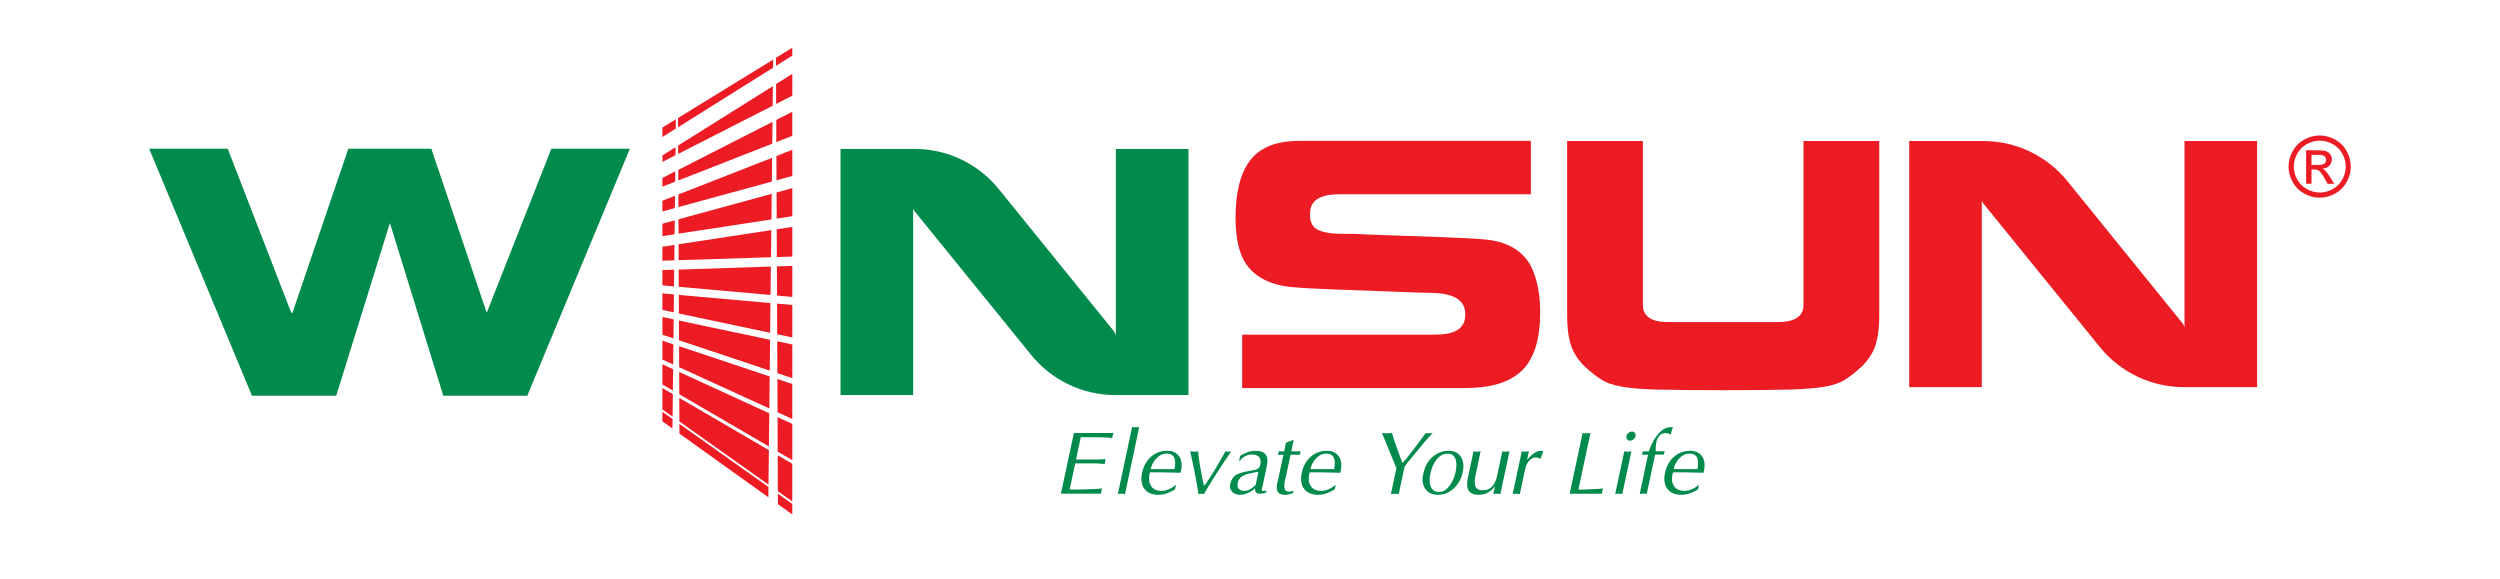<?xml version="1.0" encoding="utf-8"?>
<!-- Generator: Adobe Illustrator 24.1.2, SVG Export Plug-In . SVG Version: 6.00 Build 0)  -->
<svg version="1.1" id="Layer_1" xmlns="http://www.w3.org/2000/svg" xmlns:xlink="http://www.w3.org/1999/xlink" x="0px" y="0px"
	 viewBox="0 0 560.06 129.6" style="enable-background:new 0 0 560.06 129.6;" xml:space="preserve">
<style type="text/css">
	.st0{clip-path:url(#SVGID_2_);fill:#008B4C;}
	.st1{clip-path:url(#SVGID_2_);fill:#ED1C24;}
</style>
<g>
	<defs>
		<rect id="SVGID_1_" width="560.06" height="129.6"/>
	</defs>
	<clipPath id="SVGID_2_">
		<use xlink:href="#SVGID_1_"  style="overflow:visible;"/>
	</clipPath>
	<path class="st0" d="M240.58,97h8.85l-0.17,0.6l-0.09,0.59c-0.25-0.05-0.54-0.1-0.86-0.14c-0.33-0.04-0.63-0.06-0.89-0.06
		l-1.99-0.04h-3.31l-1.06,4.99h4.87c0.2,0,0.5-0.01,0.91-0.04c0.4-0.03,0.71-0.04,0.9-0.04c-0.1,0.21-0.16,0.39-0.18,0.53
		l-0.05,0.55c-0.19,0-0.49-0.02-0.88-0.06c-0.39-0.04-0.69-0.06-0.89-0.06h-4.87l-1.24,5.82l0.83,0.04c0.77,0,1.5-0.01,2.17-0.03
		c0.68-0.02,1.48-0.05,2.41-0.09c0.36,0,0.71-0.02,1.05-0.06c0.34-0.04,0.61-0.08,0.82-0.1l-0.17,0.6l-0.09,0.59h-8.98L240.58,97z"
		/>
	<path class="st0" d="M250.43,110.68l3.18-15l0.79,0.04l0.81-0.04l-3.18,15l-0.78-0.08c-0.15,0-0.26,0-0.35,0.01
		C250.82,110.62,250.66,110.64,250.43,110.68"/>
	<path class="st0" d="M263.47,108.61l-0.25,1.04c-0.6,0.37-1.22,0.66-1.84,0.88c-0.62,0.22-1.24,0.32-1.86,0.32
		c-1.41,0-2.45-0.44-3.13-1.32c-0.68-0.88-0.85-2.09-0.53-3.63c0.31-1.44,0.95-2.61,1.91-3.5c1.03-0.94,2.27-1.41,3.73-1.41
		c1.12,0,1.97,0.37,2.55,1.1c0.65,0.81,0.83,1.93,0.53,3.37l-0.1,0.44c-0.47,0-1.24-0.01-2.32-0.04c-1.08-0.03-1.64-0.04-1.69-0.04
		h-2.83l-0.12,0.4c-0.23,1.07-0.11,1.96,0.36,2.67c0.47,0.72,1.25,1.08,2.36,1.08c0.6,0,1.22-0.16,1.87-0.48
		C262.52,109.29,262.97,109,263.47,108.61 M257.79,105.1h5.31c0.21-1.01,0.22-1.81,0.01-2.4c-0.26-0.72-0.84-1.08-1.74-1.08
		c-0.88,0-1.66,0.37-2.35,1.1C258.39,103.39,257.98,104.18,257.79,105.1"/>
	<path class="st0" d="M272.04,105.42l2.51-4.31c0.08,0.03,0.17,0.04,0.26,0.06c0.09,0.01,0.21,0.02,0.36,0.02
		c0.1,0,0.32-0.03,0.65-0.08c-0.44,0.66-1.07,1.6-1.9,2.83c-0.73,1.1-1.47,2.26-2.24,3.47c-0.9,1.45-1.56,2.54-1.97,3.27l-0.57-0.08
		c-0.16,0-0.38,0.03-0.66,0.08c-0.16-1.13-0.41-2.63-0.77-4.5c-0.36-1.87-0.73-3.56-1.1-5.07c0.36,0.05,0.66,0.08,0.9,0.08
		c0.12,0,0.27-0.01,0.45-0.03c0.18-0.02,0.33-0.04,0.44-0.05c0.08,0.93,0.24,2.1,0.48,3.51c0.24,1.4,0.52,2.8,0.83,4.2
		c0.02-0.03,0.11-0.12,0.26-0.28c0.15-0.16,0.24-0.26,0.26-0.28L272.04,105.42z"/>
	<path class="st0" d="M283.81,104.34l-0.98,4.63l-0.1,0.28c-0.06,0.27-0.07,0.46-0.03,0.58c0.04,0.12,0.17,0.18,0.38,0.18l0.66-0.13
		l-0.1,0.44c-0.19,0.1-0.4,0.17-0.63,0.2l-0.74,0.08c-0.38,0-0.67-0.09-0.87-0.28c-0.2-0.19-0.27-0.51-0.23-0.96l-0.19,0.2
		c-1.04,0.85-2.12,1.28-3.23,1.28c-0.74,0-1.32-0.23-1.74-0.69c-0.42-0.46-0.56-1.06-0.4-1.78c0.17-0.79,0.53-1.39,1.08-1.83
		c0.55-0.43,1.63-0.78,3.25-1.05c0.69-0.11,1.15-0.2,1.38-0.26c0.56-0.18,0.89-0.53,1-1.05c0.16-0.75,0.09-1.33-0.22-1.74
		c-0.31-0.41-0.85-0.62-1.63-0.62c-0.65,0-1.25,0.17-1.79,0.52c-0.42,0.27-0.71,0.56-0.86,0.88h-0.24l0.23-1.11
		c0.6-0.36,1.18-0.64,1.74-0.83c0.56-0.19,1.14-0.29,1.74-0.29C283.45,100.99,284.29,102.11,283.81,104.34 M281.31,108.61l0.61-2.91
		l-0.74,0.12c-1.23,0.24-2.01,0.43-2.32,0.57c-0.87,0.36-1.39,0.93-1.56,1.71c-0.13,0.62-0.06,1.09,0.21,1.4
		c0.27,0.31,0.72,0.47,1.35,0.47c0.28,0,0.58-0.07,0.91-0.22c0.33-0.15,0.61-0.32,0.84-0.53c0.12-0.08,0.26-0.19,0.43-0.33
		C281.21,108.75,281.3,108.66,281.31,108.61"/>
	<path class="st0" d="M288.1,99.15l1.73-0.63l-0.55,2.59h2.11l-0.13,0.44l-0.03,0.32h-2.11l-1.07,5.03l-0.18,0.68
		c-0.21,0.98-0.22,1.67-0.02,2.06c0.17,0.33,0.5,0.5,0.98,0.5c0.18,0,0.35-0.02,0.53-0.06c0.18-0.04,0.32-0.07,0.44-0.11l-0.11,0.49
		c-0.29,0.1-0.59,0.2-0.92,0.28c-0.32,0.08-0.6,0.12-0.84,0.12c-0.79,0-1.32-0.19-1.61-0.58c-0.33-0.45-0.38-1.2-0.16-2.25
		l0.11-0.32l1.25-5.82h-1.24c0.04-0.08,0.08-0.2,0.11-0.36c0.04-0.19,0.06-0.32,0.05-0.4h1.24L288.1,99.15z"/>
	<path class="st0" d="M299.24,108.61l-0.25,1.04c-0.6,0.37-1.22,0.66-1.84,0.88c-0.62,0.22-1.24,0.32-1.86,0.32
		c-1.41,0-2.45-0.44-3.13-1.32c-0.68-0.88-0.85-2.09-0.53-3.63c0.31-1.44,0.95-2.61,1.91-3.5c1.03-0.94,2.27-1.41,3.73-1.41
		c1.12,0,1.97,0.37,2.55,1.1c0.65,0.81,0.83,1.93,0.53,3.37l-0.1,0.44c-0.47,0-1.24-0.01-2.32-0.04c-1.08-0.03-1.64-0.04-1.69-0.04
		h-2.83l-0.12,0.4c-0.23,1.07-0.11,1.96,0.36,2.67c0.47,0.72,1.25,1.08,2.36,1.08c0.6,0,1.22-0.16,1.87-0.48
		C298.29,109.29,298.75,109,299.24,108.61 M293.56,105.1h5.31c0.21-1.01,0.22-1.81,0.01-2.4c-0.26-0.72-0.84-1.08-1.74-1.08
		c-0.88,0-1.66,0.37-2.35,1.1C294.17,103.39,293.76,104.18,293.56,105.1"/>
	<path class="st0" d="M314.66,104.54l-1.31,6.15c-0.15-0.03-0.3-0.05-0.43-0.06c-0.13-0.01-0.27-0.02-0.43-0.02
		c-0.16,0-0.33,0.01-0.5,0.03c-0.17,0.02-0.3,0.03-0.4,0.05l1.24-5.79L309.6,97c0.31,0.03,0.54,0.05,0.68,0.06s0.28,0.02,0.42,0.02
		c0.17,0,0.37-0.01,0.59-0.03c0.23-0.02,0.41-0.03,0.54-0.05c0.21,0.76,0.6,1.93,1.17,3.52s0.96,2.65,1.2,3.18
		c0.38-0.34,1.26-1.42,2.62-3.22c0.91-1.19,1.78-2.35,2.6-3.48c0.19,0.03,0.32,0.05,0.4,0.06s0.2,0.02,0.38,0.02
		c0.12,0,0.25-0.01,0.4-0.03c0.15-0.02,0.27-0.03,0.37-0.05c-0.66,0.68-1.27,1.35-1.82,2l-2.94,3.56c-0.26,0.28-0.54,0.61-0.83,0.99
		C315.08,103.93,314.84,104.26,314.66,104.54"/>
	<path class="st0" d="M318.94,105.81c0.31-1.42,0.98-2.58,2.03-3.48c1.05-0.9,2.23-1.34,3.55-1.34c1.25,0,2.17,0.44,2.75,1.33
		c0.58,0.89,0.72,2.07,0.4,3.54c-0.29,1.37-0.92,2.52-1.87,3.45c-1.06,1.03-2.29,1.54-3.7,1.54c-1.2,0-2.1-0.41-2.73-1.24
		c-0.66-0.88-0.85-2-0.56-3.35L318.94,105.81z M324.34,101.63c-1.03,0-1.9,0.48-2.62,1.44c-0.59,0.79-1.02,1.8-1.28,3.03
		c-0.24,1.13-0.23,2.06,0.04,2.79c0.32,0.88,0.96,1.32,1.92,1.32c0.93,0,1.76-0.54,2.49-1.62c0.58-0.85,0.98-1.79,1.2-2.82
		c0.23-1.09,0.25-2,0.04-2.73C325.86,102.1,325.26,101.63,324.34,101.63"/>
	<path class="st0" d="M338.16,101.11l-2.04,9.57l-0.78-0.08c-0.14,0-0.26,0-0.34,0.01c-0.08,0.01-0.24,0.03-0.47,0.07l0.37-1.75
		c-0.94,1.28-2.14,1.92-3.6,1.92c-1.11,0-1.86-0.31-2.27-0.93c-0.4-0.62-0.47-1.6-0.18-2.95l1.25-5.86c0.2,0.03,0.33,0.04,0.4,0.06
		c0.07,0.01,0.2,0.02,0.38,0.02l0.82-0.08l-1.15,5.38c-0.24,1.12-0.23,1.96,0,2.51c0.24,0.56,0.8,0.84,1.68,0.84
		c0.92,0,1.65-0.36,2.22-1.07c0.44-0.55,0.76-1.27,0.94-2.16l1.17-5.5c0.19,0.03,0.32,0.04,0.4,0.06c0.08,0.01,0.2,0.02,0.37,0.02
		L338.16,101.11z"/>
	<path class="st0" d="M338.88,110.68l2.03-9.57c0.19,0.03,0.33,0.04,0.4,0.06c0.07,0.01,0.2,0.02,0.38,0.02l0.82-0.08l-0.43,2
		l0.14-0.24c0.49-0.56,0.96-1,1.41-1.32c0.54-0.37,1.04-0.56,1.49-0.56c0.23,0,0.43,0.04,0.62,0.12l-0.64,1.67
		c-0.29-0.1-0.59-0.21-0.89-0.32c-0.53,0-0.99,0.16-1.37,0.49c-0.39,0.37-0.66,0.73-0.82,1.07c-0.16,0.35-0.31,0.84-0.44,1.48
		l-1.1,5.18l-0.78-0.08c-0.15,0-0.26,0-0.35,0.01C339.27,110.62,339.11,110.64,338.88,110.68"/>
	<path class="st0" d="M356.3,97l-2.69,12.65l0.67,0.04c0.32,0,0.81-0.02,1.47-0.06c0.66-0.04,1.15-0.06,1.47-0.06
		c0.36,0,0.72-0.02,1.08-0.06c0.36-0.04,0.65-0.08,0.86-0.1c-0.05,0.11-0.08,0.21-0.12,0.29c-0.03,0.08-0.06,0.19-0.09,0.31
		c-0.03,0.16-0.05,0.28-0.04,0.39c0,0.1,0,0.17-0.01,0.21h-7.26L354.55,97c0.12,0.03,0.25,0.05,0.38,0.06
		c0.13,0.01,0.29,0.02,0.48,0.02c0.23,0,0.41-0.01,0.56-0.04C356.11,97.01,356.22,97,356.3,97"/>
	<path class="st0" d="M365.47,101.11l-2.04,9.57l-0.78-0.08c-0.14,0-0.26,0-0.34,0.01c-0.08,0.01-0.24,0.03-0.47,0.07l2.04-9.57
		c0.19,0.03,0.32,0.05,0.4,0.06c0.08,0.01,0.2,0.02,0.37,0.02L365.47,101.11z M366.4,97.72c-0.06,0.27-0.21,0.5-0.45,0.7
		c-0.24,0.2-0.5,0.3-0.77,0.3c-0.28,0-0.5-0.1-0.66-0.29c-0.16-0.19-0.21-0.43-0.16-0.71c0.06-0.28,0.21-0.52,0.46-0.73
		s0.51-0.31,0.79-0.31c0.27,0,0.48,0.1,0.63,0.3C366.41,97.18,366.46,97.43,366.4,97.72"/>
	<path class="st0" d="M367.33,110.68l1.87-8.81h-1.35l0.16-0.76h1.35l0.07-0.16c0.47-1.36,1.06-2.49,1.79-3.41
		c0.96-1.24,2.01-1.86,3.16-1.86h0.4c-0.06,0.14-0.13,0.35-0.22,0.64c-0.09,0.29-0.17,0.61-0.25,0.95l-0.09,0.08l-0.36-0.2
		c-0.22-0.08-0.45-0.13-0.69-0.13c-0.6,0-1.07,0.2-1.41,0.59s-0.58,0.9-0.71,1.52c-0.08,0.35-0.12,0.75-0.13,1.2
		c0,0.35,0,0.6-0.01,0.76h2.04l-0.13,0.4l-0.04,0.36h-2l-1.87,8.81c-0.12-0.03-0.24-0.05-0.36-0.06c-0.12-0.01-0.26-0.02-0.42-0.02
		c-0.13,0-0.27,0.01-0.43,0.03C367.56,110.65,367.43,110.67,367.33,110.68"/>
	<path class="st0" d="M380.62,108.61l-0.25,1.04c-0.6,0.37-1.22,0.66-1.84,0.88c-0.62,0.22-1.24,0.32-1.86,0.32
		c-1.41,0-2.45-0.44-3.13-1.32c-0.68-0.88-0.85-2.09-0.53-3.63c0.31-1.44,0.95-2.61,1.91-3.5c1.03-0.94,2.27-1.41,3.73-1.41
		c1.12,0,1.97,0.37,2.55,1.1c0.65,0.81,0.83,1.93,0.53,3.37l-0.1,0.44c-0.47,0-1.24-0.01-2.32-0.04c-1.08-0.03-1.64-0.04-1.69-0.04
		h-2.83l-0.12,0.4c-0.23,1.07-0.11,1.96,0.36,2.67c0.47,0.72,1.25,1.08,2.36,1.08c0.6,0,1.22-0.16,1.87-0.48
		C379.67,109.29,380.12,109,380.62,108.61 M374.94,105.1h5.31c0.21-1.01,0.22-1.81,0.01-2.4c-0.26-0.72-0.84-1.08-1.74-1.08
		c-0.88,0-1.66,0.37-2.35,1.1C375.54,103.39,375.13,104.18,374.94,105.1"/>
	<path class="st1" d="M148.39,65.73l2.59,0.22l-0.04,4.02l-2.55-0.53V65.73z M152.07,66.06l0.01,4.17l20.45,4.33l0.07-6.66
		L152.07,66.06z M174.08,68.02l0.03,6.87l3.39,0.71v-7.28L174.08,68.02z M148.39,80.55l2.42,1.11l0.04-4.51l-2.46-0.83V80.55z
		 M152.13,77.56l0.01,4.7l20.22,9.25l0.07-7.18L152.13,77.56z M174.15,84.91l0.04,7.45l3.3,1.51v-7.84L174.15,84.91z M148.39,74.99
		l2.48,0.82l0.06-4.26l-2.53-0.53V74.99z M152.1,71.81l0.01,4.42l20.33,6.79l0.08-6.9L152.1,71.81z M174.11,76.46l0.04,7.14
		l3.35,1.12v-7.55L174.11,76.46z M148.39,94.39l2.25,1.61l0.03-2.13l-2.28-1.62V94.39z M152.2,94.95l0.01,2.18l0.18,0.14
		l19.74,14.13l0.03-2.3L152.2,94.95z M174.26,110.6l0.01,2.34l3.22,2.3v-2.35L174.26,110.6z M148.39,86.12l2.35,1.37l0.06-4.77
		l-2.41-1.11V86.12z M152.16,83.33l0.01,4.98v0.01l20.09,11.7l0.08-7.43L152.16,83.33z M174.19,93.45l0.03,7.73l3.28,1.9v-8.12
		L174.19,93.45z M148.39,91.72l2.29,1.62l0.06-5.04l-2.35-1.37V91.72z M152.17,89.14l0.03,5.28l19.96,14.14l0.09-7.71v-0.01
		L152.17,89.14z M174.23,101.99l0.03,8.05l3.23,2.3v-8.44L174.23,101.99z M148.39,63.93l2.6,0.24l0.04-3.75l-2.64,0.08V63.93z
		 M152.04,60.39l0.01,3.86l20.57,1.83l0.07-6.37L152.04,60.39z M174.04,59.67l0.03,6.54l3.43,0.31v-6.96L174.04,59.67z
		 M148.39,36.28l2.93-1.5l0.03-1.82l-2.95,1.85V36.28z M151.92,32.6l0.01,1.88l21.17-10.79l0.04-4.39L151.92,32.6z M173.86,18.83
		l0.01,4.45l3.63-1.85v-4.89L173.86,18.83z M148.39,28.56v2.14l2.99-1.88l0.01-2.09l-2.97,1.82H148.39z M151.89,26.44l0.01,2.07
		l21.28-13.34l0.03-1.83L151.89,26.44z M173.83,12.95l0.01,1.81l3.65-2.3V10.7L173.83,12.95z M148.39,41.82l2.87-1.12l0.01-2.31
		l-2.88,1.47V41.82z M151.95,38.06l0.01,2.37L173,32.19l0.06-4.89L151.95,38.06z M173.9,26.87l0.01,4.96l3.58-1.4v-5.39L173.9,26.87
		z M148.39,52.9l2.73-0.42l0.04-3.12l-2.77,0.76V52.9z M151.99,49.13l0.03,3.21l20.81-3.18l0.05-5.74L151.99,49.13z M173.97,43.12
		l0.03,5.85l3.5-0.53v-6.29L173.97,43.12z M148.39,58.4l2.67-0.08l0.04-3.46l-2.71,0.42V58.4z M152.02,54.72v0.01l0.01,3.56
		l20.69-0.66l0.07-6.08L152.02,54.72z M174,51.37l0.03,6.22l3.47-0.11v-6.64L174,51.37z M148.39,47.37l2.8-0.77l0.03-2.74
		l-2.83,1.11V47.37z M151.98,43.56l0.01,2.83l20.92-5.71l0.06-5.33L151.98,43.56z M173.93,34.96l0.03,5.43l3.54-0.97v-5.87
		L173.93,34.96z"/>
	<polygon class="st0" points="75.32,88.66 56.45,88.66 33.42,33.32 51.02,33.32 65.25,70.07 65.52,70.07 78.03,33.32 96.63,33.32 
		109.04,70.07 123.51,33.32 141.11,33.32 118.12,88.66 99.31,88.66 87.35,49.96 	"/>
	<path class="st1" d="M345.04,69.95c0,5.98-1.33,10.31-3.99,12.97c-2.66,2.67-6.92,4.01-12.79,4.01h-49.98V74.97h42.66
		c0.99,0,1.89-0.05,2.71-0.14c0.83-0.09,1.59-0.29,2.29-0.6c0.7-0.31,1.26-0.77,1.68-1.38c0.42-0.61,0.64-1.4,0.64-2.39
		c0-1.12-0.29-2.03-0.88-2.72c-0.58-0.69-1.35-1.18-2.29-1.48c-0.94-0.3-1.91-0.49-2.92-0.57c-1.01-0.08-2.24-0.12-3.71-0.12
		c-0.87-0.05-3.38-0.14-7.53-0.28c-6.46-0.23-10.52-0.38-12.17-0.45c-1.65-0.07-3.2-0.14-4.66-0.21s-2.7-0.15-3.73-0.24
		c-5.2-0.3-8.93-2.02-11.17-5.16c-1.61-2.34-2.41-5.83-2.41-10.48c0-5.73,1.11-10.03,3.32-12.89c2.21-2.87,5.87-4.3,10.98-4.3h51.87
		v11.96h-42.66c-0.94,0-1.78,0.05-2.53,0.16c-0.74,0.1-1.45,0.3-2.11,0.6c-0.66,0.3-1.2,0.75-1.6,1.36c-0.4,0.61-0.6,1.42-0.6,2.42
		c0,1.76,0.64,2.93,1.91,3.49c1.27,0.56,3.03,0.84,5.27,0.84h1.48h1.41c0.85,0.07,3.31,0.17,7.39,0.31
		c5.64,0.18,9.55,0.32,11.74,0.41c2.19,0.09,4.04,0.17,5.54,0.24c1.5,0.07,2.74,0.15,3.73,0.24c5.15,0.3,8.76,2.18,10.83,5.64
		C344.29,62.12,345.04,65.69,345.04,69.95"/>
	<path class="st1" d="M368.05,31.59v36.89c0,1.1,0.45,1.99,1.36,2.66c0.91,0.68,2.32,1.01,4.25,1.01h24.51
		c2.06,0,3.55-0.34,4.47-1.01c0.92-0.67,1.38-1.56,1.38-2.66V31.59h16.98v39.29c0,2.5-0.27,4.61-0.81,6.34
		c-0.54,1.73-1.57,3.35-3.08,4.86c-1.6,1.44-2.93,2.48-3.99,3.11c-1.05,0.63-2.51,1.11-4.36,1.44c-1.86,0.33-4.41,0.54-7.66,0.64
		c-3.26,0.09-8.26,0.14-15.02,0.14c-6.72,0-11.72-0.05-15.01-0.14c-3.29-0.09-5.86-0.3-7.72-0.64c-1.86-0.33-3.33-0.82-4.43-1.48
		c-1.1-0.65-2.42-1.68-3.95-3.08c-1.51-1.51-2.54-3.14-3.08-4.86c-0.54-1.73-0.81-3.84-0.81-6.34V31.59H368.05z"/>
	<path class="st1" d="M443.97,86.72h-16.26V31.59h16.59c7.32,0,14.24,3.3,18.85,8.99l25.96,32.05l0.27,0.72V31.59h16.26v55.14
		h-16.39c-7.31,0-14.23-3.3-18.83-8.97l-26.24-32.34l-0.21-0.51V86.72z"/>
	<path class="st0" d="M204.56,88.5H188.3V33.36h16.59c7.32,0,14.24,3.3,18.85,8.99l25.96,32.05l0.28,0.72V33.36h16.26V88.5h-16.39
		c-7.31,0-14.23-3.3-18.83-8.97l-26.24-32.34l-0.21-0.51V88.5z"/>
	<path class="st1" d="M519.68,30.35c1.17,0,2.31,0.3,3.42,0.9c1.11,0.6,1.98,1.46,2.6,2.58c0.62,1.12,0.93,2.28,0.93,3.5
		c0,1.2-0.31,2.36-0.92,3.46c-0.61,1.11-1.47,1.97-2.58,2.58c-1.1,0.61-2.26,0.92-3.47,0.92c-1.21,0-2.36-0.31-3.47-0.92
		c-1.1-0.61-1.97-1.47-2.58-2.58c-0.61-1.11-0.92-2.26-0.92-3.46c0-1.21,0.31-2.38,0.94-3.5c0.62-1.12,1.49-1.98,2.61-2.58
		C517.37,30.65,518.51,30.35,519.68,30.35 M519.68,31.51c-0.98,0-1.93,0.25-2.86,0.75c-0.93,0.5-1.65,1.22-2.17,2.15
		c-0.52,0.93-0.78,1.9-0.78,2.91c0,1,0.26,1.97,0.77,2.89c0.51,0.92,1.23,1.64,2.16,2.15s1.89,0.77,2.89,0.77
		c1,0,1.97-0.26,2.89-0.77c0.92-0.51,1.64-1.23,2.15-2.15c0.51-0.92,0.77-1.88,0.77-2.89c0-1.01-0.26-1.98-0.78-2.91
		c-0.52-0.93-1.25-1.65-2.17-2.15C521.6,31.76,520.65,31.51,519.68,31.51 M516.62,41.17v-7.5h2.58c0.88,0,1.52,0.07,1.91,0.21
		c0.4,0.14,0.71,0.38,0.94,0.72c0.23,0.35,0.35,0.71,0.35,1.1c0,0.55-0.2,1.02-0.58,1.43c-0.39,0.41-0.91,0.63-1.56,0.68
		c0.27,0.11,0.48,0.24,0.64,0.4c0.3,0.29,0.67,0.79,1.11,1.49l0.91,1.47h-1.48l-0.67-1.18c-0.52-0.93-0.94-1.51-1.26-1.75
		c-0.22-0.17-0.54-0.26-0.97-0.26h-0.71v3.18H516.62z M517.83,36.95h1.47c0.7,0,1.18-0.1,1.43-0.31c0.26-0.21,0.38-0.49,0.38-0.83
		c0-0.22-0.06-0.42-0.18-0.6c-0.12-0.17-0.29-0.31-0.51-0.39c-0.22-0.09-0.62-0.13-1.21-0.13h-1.38V36.95z"/>
</g>
</svg>
